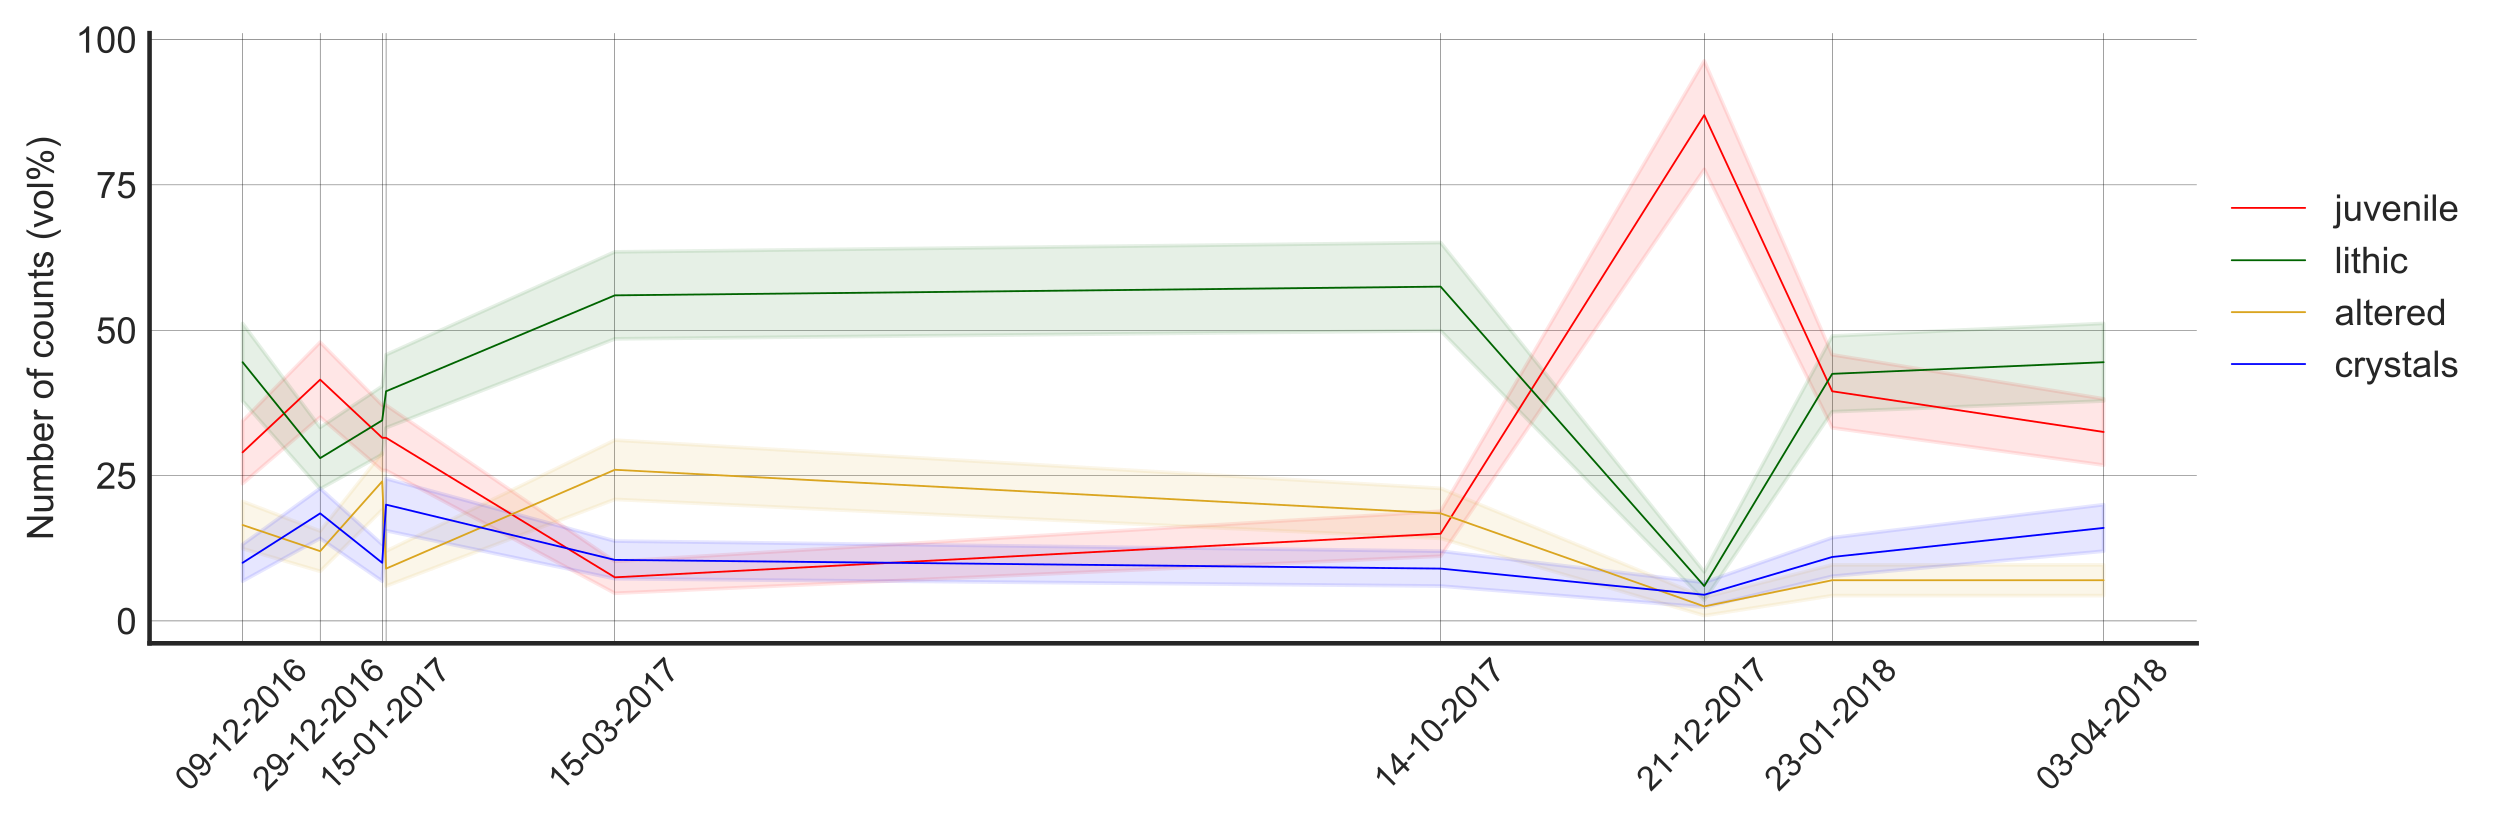 <svg version="1.1" width="908.609" height="299.238" viewBox="0 0 681.457 224.429" xmlns="http://www.w3.org/2000/svg" xmlns:xlink="http://www.w3.org/1999/xlink" stroke-linecap="butt" stroke-linejoin="round" overflow="hidden"><defs stroke-linecap="butt" stroke-linejoin="round"></defs><defs stroke-linecap="butt" stroke-linejoin="round"><clipPath id="p6b71788ee2" stroke-linecap="butt" stroke-linejoin="round"><rect x="40.767" y="9.039" width="558" height="166.32" stroke-linecap="butt" stroke-linejoin="round"/></clipPath></defs><g id="figure_1" stroke-linecap="butt" stroke-linejoin="round"><g id="patch_1" stroke-linecap="butt" stroke-linejoin="round"><path d=" M 0 224.429 L 681.457 224.429 L 681.457 0 L 0 0 Z" stroke-linecap="butt" stroke-linejoin="round" fill="#FFFFFF"/></g><g id="axes_1" stroke-linecap="butt" stroke-linejoin="round"><g id="patch_2" stroke-linecap="butt" stroke-linejoin="round"><path d=" M 40.767 175.359 L 598.767 175.359 L 598.767 9.039 L 40.767 9.039 Z" stroke-linecap="butt" stroke-linejoin="round" fill="#FFFFFF"/></g><g id="matplotlib.axis_1" stroke-linecap="butt" stroke-linejoin="round"><g id="xtick_1" stroke-linecap="butt" stroke-linejoin="round"><g id="line2d_1" stroke-linecap="butt" stroke-linejoin="round"><path d=" M 66.131 175.359 L 66.131 9.039" stroke="#000000" stroke-width="0.1" stroke-linecap="round" stroke-linejoin="round" fill="none" clip-path="url(#p6b71788ee2)"/></g><g id="line2d_2" stroke-linecap="butt" stroke-linejoin="round"></g><g id="text_1" stroke-linecap="butt" stroke-linejoin="round"><defs stroke-linecap="butt" stroke-linejoin="round"><path d=" M 4.156 35.297 C 4.156 43.766 5.026 50.578 6.766 55.734 C 8.505 60.901 11.088 64.88 14.516 67.672 C 17.953 70.474 22.276 71.875 27.484 71.875 C 31.328 71.875 34.698 71.099 37.594 69.547 C 40.49 68.005 42.88 65.776 44.766 62.859 C 46.661 59.953 48.146 56.406 49.219 52.219 C 50.292 48.042 50.828 42.401 50.828 35.297 C 50.828 26.901 49.964 20.125 48.234 14.969 C 46.516 9.812 43.938 5.823 40.5 3 C 37.073 0.188 32.734 -1.219 27.484 -1.219 C 20.588 -1.219 15.172 1.255 11.234 6.203 C 6.516 12.162 4.156 21.859 4.156 35.297 Z M 13.188 35.297 C 13.188 23.547 14.562 15.724 17.312 11.828 C 20.062 7.943 23.453 6 27.484 6 C 31.526 6 34.922 7.953 37.672 11.859 C 40.422 15.766 41.797 23.578 41.797 35.297 C 41.797 47.089 40.422 54.917 37.672 58.781 C 34.922 62.656 31.495 64.594 27.391 64.594 C 23.359 64.594 20.135 62.885 17.719 59.469 C 14.698 55.115 13.188 47.057 13.188 35.297 Z" id="ArialMT-48" stroke-linecap="butt" stroke-linejoin="round"/><path d=" M 5.469 16.547 L 13.922 17.328 C 14.63 13.359 15.995 10.479 18.016 8.688 C 20.037 6.896 22.625 6 25.781 6 C 28.479 6 30.844 6.62 32.875 7.859 C 34.917 9.099 36.589 10.75 37.891 12.812 C 39.193 14.885 40.281 17.677 41.156 21.188 C 42.042 24.708 42.484 28.292 42.484 31.938 C 42.484 32.323 42.469 32.906 42.438 33.688 C 40.677 30.896 38.276 28.625 35.234 26.875 C 32.193 25.135 28.896 24.266 25.344 24.266 C 19.417 24.266 14.401 26.412 10.297 30.703 C 6.203 35.005 4.156 40.672 4.156 47.703 C 4.156 54.964 6.297 60.807 10.578 65.234 C 14.859 69.661 20.219 71.875 26.656 71.875 C 31.312 71.875 35.568 70.62 39.422 68.109 C 43.286 65.609 46.219 62.036 48.219 57.391 C 50.219 52.755 51.219 46.042 51.219 37.25 C 51.219 28.104 50.224 20.823 48.234 15.406 C 46.255 9.99 43.302 5.865 39.375 3.031 C 35.458 0.198 30.865 -1.219 25.594 -1.219 C 19.99 -1.219 15.412 0.333 11.859 3.438 C 8.318 6.552 6.188 10.922 5.469 16.547 Z M 41.453 48.141 C 41.453 53.193 40.109 57.198 37.422 60.156 C 34.745 63.115 31.516 64.594 27.734 64.594 C 23.828 64.594 20.427 63 17.531 59.812 C 14.635 56.625 13.188 52.49 13.188 47.406 C 13.188 42.854 14.562 39.151 17.312 36.297 C 20.062 33.453 23.453 32.031 27.484 32.031 C 31.557 32.031 34.901 33.453 37.516 36.297 C 40.141 39.151 41.453 43.099 41.453 48.141 Z" id="ArialMT-57" stroke-linecap="butt" stroke-linejoin="round"/><path d=" M 3.172 21.484 L 3.172 30.328 L 30.172 30.328 L 30.172 21.484 Z" id="ArialMT-45" stroke-linecap="butt" stroke-linejoin="round"/><path d=" M 37.25 0 L 28.469 0 L 28.469 56 C 26.354 53.99 23.578 51.974 20.141 49.953 C 16.703 47.932 13.62 46.417 10.891 45.406 L 10.891 53.906 C 15.807 56.219 20.104 59.016 23.781 62.297 C 27.458 65.589 30.062 68.781 31.594 71.875 L 37.25 71.875 Z" id="ArialMT-49" stroke-linecap="butt" stroke-linejoin="round"/><path d=" M 50.344 8.453 L 50.344 0 L 3.031 0 C 2.969 2.115 3.307 4.151 4.047 6.109 C 5.255 9.328 7.182 12.5 9.828 15.625 C 12.484 18.75 16.323 22.365 21.344 26.469 C 29.125 32.844 34.38 37.896 37.109 41.625 C 39.849 45.354 41.219 48.88 41.219 52.203 C 41.219 55.682 39.969 58.615 37.469 61 C 34.979 63.396 31.734 64.594 27.734 64.594 C 23.505 64.594 20.12 63.323 17.578 60.781 C 15.037 58.25 13.75 54.74 13.719 50.25 L 4.688 51.172 C 5.302 57.911 7.625 63.047 11.656 66.578 C 15.698 70.109 21.125 71.875 27.938 71.875 C 34.802 71.875 40.234 69.969 44.234 66.156 C 48.245 62.354 50.25 57.635 50.25 52 C 50.25 49.135 49.661 46.318 48.484 43.547 C 47.318 40.786 45.375 37.875 42.656 34.812 C 39.938 31.75 35.422 27.552 29.109 22.219 C 23.828 17.792 20.438 14.787 18.938 13.203 C 17.448 11.63 16.213 10.047 15.234 8.453 Z" id="ArialMT-50" stroke-linecap="butt" stroke-linejoin="round"/><path d=" M 49.75 54.047 L 41.016 53.375 C 40.234 56.823 39.13 59.328 37.703 60.891 C 35.318 63.401 32.385 64.656 28.906 64.656 C 26.104 64.656 23.646 63.875 21.531 62.312 C 18.771 60.292 16.588 57.344 14.984 53.469 C 13.391 49.594 12.562 44.078 12.5 36.922 C 14.615 40.141 17.203 42.531 20.266 44.094 C 23.328 45.656 26.537 46.438 29.891 46.438 C 35.745 46.438 40.729 44.281 44.844 39.969 C 48.969 35.656 51.031 30.083 51.031 23.25 C 51.031 18.75 50.062 14.573 48.125 10.719 C 46.188 6.865 43.526 3.911 40.141 1.859 C 36.755 -0.193 32.911 -1.219 28.609 -1.219 C 21.287 -1.219 15.312 1.474 10.688 6.859 C 6.073 12.245 3.766 21.125 3.766 33.5 C 3.766 47.333 6.318 57.391 11.422 63.672 C 15.88 69.141 21.885 71.875 29.438 71.875 C 35.073 71.875 39.688 70.297 43.281 67.141 C 46.885 63.984 49.042 59.62 49.75 54.047 Z M 13.875 23.188 C 13.875 20.167 14.516 17.271 15.797 14.5 C 17.078 11.74 18.875 9.63 21.188 8.172 C 23.5 6.724 25.927 6 28.469 6 C 32.177 6 35.365 7.495 38.031 10.484 C 40.708 13.484 42.047 17.557 42.047 22.703 C 42.047 27.651 40.724 31.547 38.078 34.391 C 35.443 37.245 32.125 38.672 28.125 38.672 C 24.156 38.672 20.787 37.245 18.016 34.391 C 15.255 31.547 13.875 27.812 13.875 23.188 Z" id="ArialMT-54" stroke-linecap="butt" stroke-linejoin="round"/></defs><g stroke-linecap="butt" stroke-linejoin="round" fill="#262626" transform="matrix(0.064,-0.064,-0.064,-0.064,51.501,215.964)"><use width="100%" height="100%" xlink:href="#ArialMT-48" stroke-linecap="butt" stroke-linejoin="round"></use><use x="55.615" width="100%" height="100%" xlink:href="#ArialMT-57" stroke-linecap="butt" stroke-linejoin="round"></use><use x="111.23" width="100%" height="100%" xlink:href="#ArialMT-45" stroke-linecap="butt" stroke-linejoin="round"></use><use x="144.531" width="100%" height="100%" xlink:href="#ArialMT-49" stroke-linecap="butt" stroke-linejoin="round"></use><use x="200.146" width="100%" height="100%" xlink:href="#ArialMT-50" stroke-linecap="butt" stroke-linejoin="round"></use><use x="255.762" width="100%" height="100%" xlink:href="#ArialMT-45" stroke-linecap="butt" stroke-linejoin="round"></use><use x="289.062" width="100%" height="100%" xlink:href="#ArialMT-50" stroke-linecap="butt" stroke-linejoin="round"></use><use x="344.678" width="100%" height="100%" xlink:href="#ArialMT-48" stroke-linecap="butt" stroke-linejoin="round"></use><use x="400.293" width="100%" height="100%" xlink:href="#ArialMT-49" stroke-linecap="butt" stroke-linejoin="round"></use><use x="455.908" width="100%" height="100%" xlink:href="#ArialMT-54" stroke-linecap="butt" stroke-linejoin="round"></use></g></g></g><g id="xtick_2" stroke-linecap="butt" stroke-linejoin="round"><g id="line2d_3" stroke-linecap="butt" stroke-linejoin="round"><path d=" M 87.267 175.359 L 87.267 9.039" stroke="#000000" stroke-width="0.1" stroke-linecap="round" stroke-linejoin="round" fill="none" clip-path="url(#p6b71788ee2)"/></g><g id="line2d_4" stroke-linecap="butt" stroke-linejoin="round"></g><g id="text_2" stroke-linecap="butt" stroke-linejoin="round"><g stroke-linecap="butt" stroke-linejoin="round" fill="#262626" transform="matrix(0.064,-0.064,-0.064,-0.064,72.638,215.964)"><use width="100%" height="100%" xlink:href="#ArialMT-50" stroke-linecap="butt" stroke-linejoin="round"></use><use x="55.615" width="100%" height="100%" xlink:href="#ArialMT-57" stroke-linecap="butt" stroke-linejoin="round"></use><use x="111.23" width="100%" height="100%" xlink:href="#ArialMT-45" stroke-linecap="butt" stroke-linejoin="round"></use><use x="144.531" width="100%" height="100%" xlink:href="#ArialMT-49" stroke-linecap="butt" stroke-linejoin="round"></use><use x="200.146" width="100%" height="100%" xlink:href="#ArialMT-50" stroke-linecap="butt" stroke-linejoin="round"></use><use x="255.762" width="100%" height="100%" xlink:href="#ArialMT-45" stroke-linecap="butt" stroke-linejoin="round"></use><use x="289.062" width="100%" height="100%" xlink:href="#ArialMT-50" stroke-linecap="butt" stroke-linejoin="round"></use><use x="344.678" width="100%" height="100%" xlink:href="#ArialMT-48" stroke-linecap="butt" stroke-linejoin="round"></use><use x="400.293" width="100%" height="100%" xlink:href="#ArialMT-49" stroke-linecap="butt" stroke-linejoin="round"></use><use x="455.908" width="100%" height="100%" xlink:href="#ArialMT-54" stroke-linecap="butt" stroke-linejoin="round"></use></g></g></g><g id="xtick_3" stroke-linecap="butt" stroke-linejoin="round"><g id="line2d_5" stroke-linecap="butt" stroke-linejoin="round"><path d=" M 104.176 175.359 L 104.176 9.039" stroke="#000000" stroke-width="0.1" stroke-linecap="round" stroke-linejoin="round" fill="none" clip-path="url(#p6b71788ee2)"/></g><g id="line2d_6" stroke-linecap="butt" stroke-linejoin="round"></g></g><g id="xtick_4" stroke-linecap="butt" stroke-linejoin="round"><g id="line2d_7" stroke-linecap="butt" stroke-linejoin="round"><path d=" M 105.233 175.359 L 105.233 9.039" stroke="#000000" stroke-width="0.1" stroke-linecap="round" stroke-linejoin="round" fill="none" clip-path="url(#p6b71788ee2)"/></g><g id="line2d_8" stroke-linecap="butt" stroke-linejoin="round"></g><g id="text_3" stroke-linecap="butt" stroke-linejoin="round"><defs stroke-linecap="butt" stroke-linejoin="round"><path d=" M 4.156 18.75 L 13.375 19.531 C 14.062 15.042 15.651 11.662 18.141 9.391 C 20.63 7.13 23.635 6 27.156 6 C 31.385 6 34.964 7.594 37.891 10.781 C 40.818 13.979 42.281 18.213 42.281 23.484 C 42.281 28.495 40.875 32.448 38.062 35.344 C 35.25 38.25 31.562 39.703 27 39.703 C 24.167 39.703 21.609 39.057 19.328 37.766 C 17.057 36.484 15.271 34.818 13.969 32.766 L 5.719 33.844 L 12.641 70.609 L 48.25 70.609 L 48.25 62.203 L 19.672 62.203 L 15.828 42.969 C 20.12 45.969 24.625 47.469 29.344 47.469 C 35.594 47.469 40.865 45.302 45.156 40.969 C 49.458 36.635 51.609 31.068 51.609 24.266 C 51.609 17.787 49.724 12.188 45.953 7.469 C 41.359 1.677 35.094 -1.219 27.156 -1.219 C 20.646 -1.219 15.328 0.604 11.203 4.25 C 7.089 7.896 4.74 12.729 4.156 18.75 Z" id="ArialMT-53" stroke-linecap="butt" stroke-linejoin="round"/><path d=" M 4.734 62.203 L 4.734 70.656 L 51.078 70.656 L 51.078 63.812 C 46.516 58.969 41.995 52.526 37.516 44.484 C 33.047 36.443 29.594 28.172 27.156 19.672 C 25.396 13.682 24.271 7.125 23.781 0 L 14.75 0 C 14.844 5.635 15.948 12.438 18.062 20.406 C 20.177 28.385 23.213 36.078 27.172 43.484 C 31.13 50.891 35.339 57.13 39.797 62.203 Z" id="ArialMT-55" stroke-linecap="butt" stroke-linejoin="round"/></defs><g stroke-linecap="butt" stroke-linejoin="round" fill="#262626" transform="matrix(0.064,-0.064,-0.064,-0.064,90.603,215.964)"><use width="100%" height="100%" xlink:href="#ArialMT-49" stroke-linecap="butt" stroke-linejoin="round"></use><use x="55.615" width="100%" height="100%" xlink:href="#ArialMT-53" stroke-linecap="butt" stroke-linejoin="round"></use><use x="111.23" width="100%" height="100%" xlink:href="#ArialMT-45" stroke-linecap="butt" stroke-linejoin="round"></use><use x="144.531" width="100%" height="100%" xlink:href="#ArialMT-48" stroke-linecap="butt" stroke-linejoin="round"></use><use x="200.146" width="100%" height="100%" xlink:href="#ArialMT-49" stroke-linecap="butt" stroke-linejoin="round"></use><use x="255.762" width="100%" height="100%" xlink:href="#ArialMT-45" stroke-linecap="butt" stroke-linejoin="round"></use><use x="289.062" width="100%" height="100%" xlink:href="#ArialMT-50" stroke-linecap="butt" stroke-linejoin="round"></use><use x="344.678" width="100%" height="100%" xlink:href="#ArialMT-48" stroke-linecap="butt" stroke-linejoin="round"></use><use x="400.293" width="100%" height="100%" xlink:href="#ArialMT-49" stroke-linecap="butt" stroke-linejoin="round"></use><use x="455.908" width="100%" height="100%" xlink:href="#ArialMT-55" stroke-linecap="butt" stroke-linejoin="round"></use></g></g></g><g id="xtick_5" stroke-linecap="butt" stroke-linejoin="round"><g id="line2d_9" stroke-linecap="butt" stroke-linejoin="round"><path d=" M 167.585 175.359 L 167.585 9.039" stroke="#000000" stroke-width="0.1" stroke-linecap="round" stroke-linejoin="round" fill="none" clip-path="url(#p6b71788ee2)"/></g><g id="line2d_10" stroke-linecap="butt" stroke-linejoin="round"></g><g id="text_4" stroke-linecap="butt" stroke-linejoin="round"><defs stroke-linecap="butt" stroke-linejoin="round"><path d=" M 4.203 18.891 L 12.984 20.062 C 13.995 15.083 15.713 11.495 18.141 9.297 C 20.568 7.099 23.521 6 27 6 C 31.135 6 34.625 7.432 37.469 10.297 C 40.323 13.162 41.75 16.713 41.75 20.953 C 41.75 24.984 40.432 28.307 37.797 30.922 C 35.161 33.547 31.807 34.859 27.734 34.859 C 26.078 34.859 24.01 34.536 21.531 33.891 L 22.516 41.609 C 23.099 41.536 23.568 41.5 23.922 41.5 C 27.672 41.5 31.042 42.474 34.031 44.422 C 37.031 46.38 38.531 49.396 38.531 53.469 C 38.531 56.688 37.438 59.354 35.25 61.469 C 33.073 63.594 30.26 64.656 26.812 64.656 C 23.396 64.656 20.547 63.578 18.266 61.422 C 15.984 59.276 14.521 56.057 13.875 51.766 L 5.078 53.328 C 6.151 59.214 8.589 63.776 12.391 67.016 C 16.203 70.255 20.943 71.875 26.609 71.875 C 30.516 71.875 34.109 71.036 37.391 69.359 C 40.682 67.682 43.198 65.396 44.938 62.5 C 46.688 59.604 47.562 56.526 47.562 53.266 C 47.562 50.182 46.729 47.37 45.062 44.828 C 43.406 42.286 40.953 40.266 37.703 38.766 C 41.932 37.797 45.219 35.771 47.562 32.688 C 49.906 29.615 51.078 25.766 51.078 21.141 C 51.078 14.891 48.797 9.594 44.234 5.25 C 39.682 0.906 33.922 -1.266 26.953 -1.266 C 20.672 -1.266 15.453 0.604 11.297 4.344 C 7.151 8.094 4.786 12.943 4.203 18.891 Z" id="ArialMT-51" stroke-linecap="butt" stroke-linejoin="round"/></defs><g stroke-linecap="butt" stroke-linejoin="round" fill="#262626" transform="matrix(0.064,-0.064,-0.064,-0.064,152.956,215.964)"><use width="100%" height="100%" xlink:href="#ArialMT-49" stroke-linecap="butt" stroke-linejoin="round"></use><use x="55.615" width="100%" height="100%" xlink:href="#ArialMT-53" stroke-linecap="butt" stroke-linejoin="round"></use><use x="111.23" width="100%" height="100%" xlink:href="#ArialMT-45" stroke-linecap="butt" stroke-linejoin="round"></use><use x="144.531" width="100%" height="100%" xlink:href="#ArialMT-48" stroke-linecap="butt" stroke-linejoin="round"></use><use x="200.146" width="100%" height="100%" xlink:href="#ArialMT-51" stroke-linecap="butt" stroke-linejoin="round"></use><use x="255.762" width="100%" height="100%" xlink:href="#ArialMT-45" stroke-linecap="butt" stroke-linejoin="round"></use><use x="289.062" width="100%" height="100%" xlink:href="#ArialMT-50" stroke-linecap="butt" stroke-linejoin="round"></use><use x="344.678" width="100%" height="100%" xlink:href="#ArialMT-48" stroke-linecap="butt" stroke-linejoin="round"></use><use x="400.293" width="100%" height="100%" xlink:href="#ArialMT-49" stroke-linecap="butt" stroke-linejoin="round"></use><use x="455.908" width="100%" height="100%" xlink:href="#ArialMT-55" stroke-linecap="butt" stroke-linejoin="round"></use></g></g></g><g id="xtick_6" stroke-linecap="butt" stroke-linejoin="round"><g id="line2d_11" stroke-linecap="butt" stroke-linejoin="round"><path d=" M 392.688 175.359 L 392.688 9.039" stroke="#000000" stroke-width="0.1" stroke-linecap="round" stroke-linejoin="round" fill="none" clip-path="url(#p6b71788ee2)"/></g><g id="line2d_12" stroke-linecap="butt" stroke-linejoin="round"></g><g id="text_5" stroke-linecap="butt" stroke-linejoin="round"><defs stroke-linecap="butt" stroke-linejoin="round"><path d=" M 32.328 0 L 32.328 17.141 L 1.266 17.141 L 1.266 25.203 L 33.938 71.578 L 41.109 71.578 L 41.109 25.203 L 50.781 25.203 L 50.781 17.141 L 41.109 17.141 L 41.109 0 Z M 32.328 25.203 L 32.328 57.469 L 9.906 25.203 Z" id="ArialMT-52" stroke-linecap="butt" stroke-linejoin="round"/></defs><g stroke-linecap="butt" stroke-linejoin="round" fill="#262626" transform="matrix(0.064,-0.064,-0.064,-0.064,378.058,215.964)"><use width="100%" height="100%" xlink:href="#ArialMT-49" stroke-linecap="butt" stroke-linejoin="round"></use><use x="55.615" width="100%" height="100%" xlink:href="#ArialMT-52" stroke-linecap="butt" stroke-linejoin="round"></use><use x="111.23" width="100%" height="100%" xlink:href="#ArialMT-45" stroke-linecap="butt" stroke-linejoin="round"></use><use x="144.531" width="100%" height="100%" xlink:href="#ArialMT-49" stroke-linecap="butt" stroke-linejoin="round"></use><use x="200.146" width="100%" height="100%" xlink:href="#ArialMT-48" stroke-linecap="butt" stroke-linejoin="round"></use><use x="255.762" width="100%" height="100%" xlink:href="#ArialMT-45" stroke-linecap="butt" stroke-linejoin="round"></use><use x="289.062" width="100%" height="100%" xlink:href="#ArialMT-50" stroke-linecap="butt" stroke-linejoin="round"></use><use x="344.678" width="100%" height="100%" xlink:href="#ArialMT-48" stroke-linecap="butt" stroke-linejoin="round"></use><use x="400.293" width="100%" height="100%" xlink:href="#ArialMT-49" stroke-linecap="butt" stroke-linejoin="round"></use><use x="455.908" width="100%" height="100%" xlink:href="#ArialMT-55" stroke-linecap="butt" stroke-linejoin="round"></use></g></g></g><g id="xtick_7" stroke-linecap="butt" stroke-linejoin="round"><g id="line2d_13" stroke-linecap="butt" stroke-linejoin="round"><path d=" M 464.551 175.359 L 464.551 9.039" stroke="#000000" stroke-width="0.1" stroke-linecap="round" stroke-linejoin="round" fill="none" clip-path="url(#p6b71788ee2)"/></g><g id="line2d_14" stroke-linecap="butt" stroke-linejoin="round"></g><g id="text_6" stroke-linecap="butt" stroke-linejoin="round"><g stroke-linecap="butt" stroke-linejoin="round" fill="#262626" transform="matrix(0.064,-0.064,-0.064,-0.064,449.922,215.964)"><use width="100%" height="100%" xlink:href="#ArialMT-50" stroke-linecap="butt" stroke-linejoin="round"></use><use x="55.615" width="100%" height="100%" xlink:href="#ArialMT-49" stroke-linecap="butt" stroke-linejoin="round"></use><use x="111.23" width="100%" height="100%" xlink:href="#ArialMT-45" stroke-linecap="butt" stroke-linejoin="round"></use><use x="144.531" width="100%" height="100%" xlink:href="#ArialMT-49" stroke-linecap="butt" stroke-linejoin="round"></use><use x="200.146" width="100%" height="100%" xlink:href="#ArialMT-50" stroke-linecap="butt" stroke-linejoin="round"></use><use x="255.762" width="100%" height="100%" xlink:href="#ArialMT-45" stroke-linecap="butt" stroke-linejoin="round"></use><use x="289.062" width="100%" height="100%" xlink:href="#ArialMT-50" stroke-linecap="butt" stroke-linejoin="round"></use><use x="344.678" width="100%" height="100%" xlink:href="#ArialMT-48" stroke-linecap="butt" stroke-linejoin="round"></use><use x="400.293" width="100%" height="100%" xlink:href="#ArialMT-49" stroke-linecap="butt" stroke-linejoin="round"></use><use x="455.908" width="100%" height="100%" xlink:href="#ArialMT-55" stroke-linecap="butt" stroke-linejoin="round"></use></g></g></g><g id="xtick_8" stroke-linecap="butt" stroke-linejoin="round"><g id="line2d_15" stroke-linecap="butt" stroke-linejoin="round"><path d=" M 499.426 175.359 L 499.426 9.039" stroke="#000000" stroke-width="0.1" stroke-linecap="round" stroke-linejoin="round" fill="none" clip-path="url(#p6b71788ee2)"/></g><g id="line2d_16" stroke-linecap="butt" stroke-linejoin="round"></g><g id="text_7" stroke-linecap="butt" stroke-linejoin="round"><defs stroke-linecap="butt" stroke-linejoin="round"><path d=" M 17.672 38.812 C 14.026 40.156 11.323 42.062 9.562 44.531 C 7.812 47.01 6.938 49.974 6.938 53.422 C 6.938 58.63 8.807 63.005 12.547 66.547 C 16.297 70.099 21.276 71.875 27.484 71.875 C 33.734 71.875 38.766 70.057 42.578 66.422 C 46.391 62.797 48.297 58.38 48.297 53.172 C 48.297 49.849 47.422 46.958 45.672 44.5 C 43.932 42.052 41.292 40.156 37.75 38.812 C 42.146 37.385 45.49 35.073 47.781 31.875 C 50.073 28.688 51.219 24.88 51.219 20.453 C 51.219 14.338 49.052 9.198 44.719 5.031 C 40.396 0.865 34.703 -1.219 27.641 -1.219 C 20.578 -1.219 14.88 0.87 10.547 5.047 C 6.214 9.234 4.047 14.453 4.047 20.703 C 4.047 25.359 5.229 29.255 7.594 32.391 C 9.958 35.536 13.318 37.677 17.672 38.812 Z M 15.922 53.719 C 15.922 50.333 17.01 47.562 19.188 45.406 C 21.375 43.26 24.208 42.188 27.688 42.188 C 31.073 42.188 33.849 43.25 36.016 45.375 C 38.182 47.51 39.266 50.125 39.266 53.219 C 39.266 56.448 38.146 59.161 35.906 61.359 C 33.677 63.557 30.906 64.656 27.594 64.656 C 24.24 64.656 21.453 63.578 19.234 61.422 C 17.026 59.276 15.922 56.708 15.922 53.719 Z M 13.094 20.656 C 13.094 18.146 13.688 15.719 14.875 13.375 C 16.062 11.031 17.828 9.214 20.172 7.922 C 22.516 6.641 25.037 6 27.734 6 C 31.932 6 35.396 7.349 38.125 10.047 C 40.865 12.755 42.234 16.193 42.234 20.359 C 42.234 24.588 40.828 28.088 38.016 30.859 C 35.203 33.63 31.677 35.016 27.438 35.016 C 23.302 35.016 19.875 33.646 17.156 30.906 C 14.448 28.177 13.094 24.76 13.094 20.656 Z" id="ArialMT-56" stroke-linecap="butt" stroke-linejoin="round"/></defs><g stroke-linecap="butt" stroke-linejoin="round" fill="#262626" transform="matrix(0.064,-0.064,-0.064,-0.064,484.797,215.964)"><use width="100%" height="100%" xlink:href="#ArialMT-50" stroke-linecap="butt" stroke-linejoin="round"></use><use x="55.615" width="100%" height="100%" xlink:href="#ArialMT-51" stroke-linecap="butt" stroke-linejoin="round"></use><use x="111.23" width="100%" height="100%" xlink:href="#ArialMT-45" stroke-linecap="butt" stroke-linejoin="round"></use><use x="144.531" width="100%" height="100%" xlink:href="#ArialMT-48" stroke-linecap="butt" stroke-linejoin="round"></use><use x="200.146" width="100%" height="100%" xlink:href="#ArialMT-49" stroke-linecap="butt" stroke-linejoin="round"></use><use x="255.762" width="100%" height="100%" xlink:href="#ArialMT-45" stroke-linecap="butt" stroke-linejoin="round"></use><use x="289.062" width="100%" height="100%" xlink:href="#ArialMT-50" stroke-linecap="butt" stroke-linejoin="round"></use><use x="344.678" width="100%" height="100%" xlink:href="#ArialMT-48" stroke-linecap="butt" stroke-linejoin="round"></use><use x="400.293" width="100%" height="100%" xlink:href="#ArialMT-49" stroke-linecap="butt" stroke-linejoin="round"></use><use x="455.908" width="100%" height="100%" xlink:href="#ArialMT-56" stroke-linecap="butt" stroke-linejoin="round"></use></g></g></g><g id="xtick_9" stroke-linecap="butt" stroke-linejoin="round"><g id="line2d_17" stroke-linecap="butt" stroke-linejoin="round"><path d=" M 573.404 175.359 L 573.404 9.039" stroke="#000000" stroke-width="0.1" stroke-linecap="round" stroke-linejoin="round" fill="none" clip-path="url(#p6b71788ee2)"/></g><g id="line2d_18" stroke-linecap="butt" stroke-linejoin="round"></g><g id="text_8" stroke-linecap="butt" stroke-linejoin="round"><g stroke-linecap="butt" stroke-linejoin="round" fill="#262626" transform="matrix(0.064,-0.064,-0.064,-0.064,558.774,215.964)"><use width="100%" height="100%" xlink:href="#ArialMT-48" stroke-linecap="butt" stroke-linejoin="round"></use><use x="55.615" width="100%" height="100%" xlink:href="#ArialMT-51" stroke-linecap="butt" stroke-linejoin="round"></use><use x="111.23" width="100%" height="100%" xlink:href="#ArialMT-45" stroke-linecap="butt" stroke-linejoin="round"></use><use x="144.531" width="100%" height="100%" xlink:href="#ArialMT-48" stroke-linecap="butt" stroke-linejoin="round"></use><use x="200.146" width="100%" height="100%" xlink:href="#ArialMT-52" stroke-linecap="butt" stroke-linejoin="round"></use><use x="255.762" width="100%" height="100%" xlink:href="#ArialMT-45" stroke-linecap="butt" stroke-linejoin="round"></use><use x="289.062" width="100%" height="100%" xlink:href="#ArialMT-50" stroke-linecap="butt" stroke-linejoin="round"></use><use x="344.678" width="100%" height="100%" xlink:href="#ArialMT-48" stroke-linecap="butt" stroke-linejoin="round"></use><use x="400.293" width="100%" height="100%" xlink:href="#ArialMT-49" stroke-linecap="butt" stroke-linejoin="round"></use><use x="455.908" width="100%" height="100%" xlink:href="#ArialMT-56" stroke-linecap="butt" stroke-linejoin="round"></use></g></g></g></g><g id="matplotlib.axis_2" stroke-linecap="butt" stroke-linejoin="round"><g id="ytick_1" stroke-linecap="butt" stroke-linejoin="round"><g id="line2d_19" stroke-linecap="butt" stroke-linejoin="round"><path d=" M 40.767 169.255 L 598.767 169.255" stroke="#000000" stroke-width="0.1" stroke-linecap="round" stroke-linejoin="round" fill="none" clip-path="url(#p6b71788ee2)"/></g><g id="line2d_20" stroke-linecap="butt" stroke-linejoin="round"></g><g id="text_9" stroke-linecap="butt" stroke-linejoin="round"><g stroke-linecap="butt" stroke-linejoin="round" fill="#262626" transform="matrix(0.1,0,0,-0.1,31.706,172.834)"><use width="100%" height="100%" xlink:href="#ArialMT-48" stroke-linecap="butt" stroke-linejoin="round"></use></g></g></g><g id="ytick_2" stroke-linecap="butt" stroke-linejoin="round"><g id="line2d_21" stroke-linecap="butt" stroke-linejoin="round"><path d=" M 40.767 129.636 L 598.767 129.636" stroke="#000000" stroke-width="0.1" stroke-linecap="round" stroke-linejoin="round" fill="none" clip-path="url(#p6b71788ee2)"/></g><g id="line2d_22" stroke-linecap="butt" stroke-linejoin="round"></g><g id="text_10" stroke-linecap="butt" stroke-linejoin="round"><g stroke-linecap="butt" stroke-linejoin="round" fill="#262626" transform="matrix(0.1,0,0,-0.1,26.145,133.215)"><use width="100%" height="100%" xlink:href="#ArialMT-50" stroke-linecap="butt" stroke-linejoin="round"></use><use x="55.615" width="100%" height="100%" xlink:href="#ArialMT-53" stroke-linecap="butt" stroke-linejoin="round"></use></g></g></g><g id="ytick_3" stroke-linecap="butt" stroke-linejoin="round"><g id="line2d_23" stroke-linecap="butt" stroke-linejoin="round"><path d=" M 40.767 90.017 L 598.767 90.017" stroke="#000000" stroke-width="0.1" stroke-linecap="round" stroke-linejoin="round" fill="none" clip-path="url(#p6b71788ee2)"/></g><g id="line2d_24" stroke-linecap="butt" stroke-linejoin="round"></g><g id="text_11" stroke-linecap="butt" stroke-linejoin="round"><g stroke-linecap="butt" stroke-linejoin="round" fill="#262626" transform="matrix(0.1,0,0,-0.1,26.145,93.596)"><use width="100%" height="100%" xlink:href="#ArialMT-53" stroke-linecap="butt" stroke-linejoin="round"></use><use x="55.615" width="100%" height="100%" xlink:href="#ArialMT-48" stroke-linecap="butt" stroke-linejoin="round"></use></g></g></g><g id="ytick_4" stroke-linecap="butt" stroke-linejoin="round"><g id="line2d_25" stroke-linecap="butt" stroke-linejoin="round"><path d=" M 40.767 50.398 L 598.767 50.398" stroke="#000000" stroke-width="0.1" stroke-linecap="round" stroke-linejoin="round" fill="none" clip-path="url(#p6b71788ee2)"/></g><g id="line2d_26" stroke-linecap="butt" stroke-linejoin="round"></g><g id="text_12" stroke-linecap="butt" stroke-linejoin="round"><g stroke-linecap="butt" stroke-linejoin="round" fill="#262626" transform="matrix(0.1,0,0,-0.1,26.145,53.977)"><use width="100%" height="100%" xlink:href="#ArialMT-55" stroke-linecap="butt" stroke-linejoin="round"></use><use x="55.615" width="100%" height="100%" xlink:href="#ArialMT-53" stroke-linecap="butt" stroke-linejoin="round"></use></g></g></g><g id="ytick_5" stroke-linecap="butt" stroke-linejoin="round"><g id="line2d_27" stroke-linecap="butt" stroke-linejoin="round"><path d=" M 40.767 10.779 L 598.767 10.779" stroke="#000000" stroke-width="0.1" stroke-linecap="round" stroke-linejoin="round" fill="none" clip-path="url(#p6b71788ee2)"/></g><g id="line2d_28" stroke-linecap="butt" stroke-linejoin="round"></g><g id="text_13" stroke-linecap="butt" stroke-linejoin="round"><g stroke-linecap="butt" stroke-linejoin="round" fill="#262626" transform="matrix(0.1,0,0,-0.1,20.584,14.358)"><use width="100%" height="100%" xlink:href="#ArialMT-49" stroke-linecap="butt" stroke-linejoin="round"></use><use x="55.615" width="100%" height="100%" xlink:href="#ArialMT-48" stroke-linecap="butt" stroke-linejoin="round"></use><use x="111.23" width="100%" height="100%" xlink:href="#ArialMT-48" stroke-linecap="butt" stroke-linejoin="round"></use></g></g></g><g id="text_14" stroke-linecap="butt" stroke-linejoin="round"><defs stroke-linecap="butt" stroke-linejoin="round"><path d=" M 7.625 0 L 7.625 71.578 L 17.328 71.578 L 54.938 15.375 L 54.938 71.578 L 64.016 71.578 L 64.016 0 L 54.297 0 L 16.703 56.25 L 16.703 0 Z" id="ArialMT-78" stroke-linecap="butt" stroke-linejoin="round"/><path d=" M 40.578 0 L 40.578 7.625 C 36.536 1.76 31.052 -1.172 24.125 -1.172 C 21.062 -1.172 18.203 -0.589 15.547 0.578 C 12.901 1.755 10.932 3.229 9.641 5 C 8.359 6.781 7.458 8.958 6.938 11.531 C 6.573 13.25 6.391 15.984 6.391 19.734 L 6.391 51.859 L 15.188 51.859 L 15.188 23.094 C 15.188 18.51 15.365 15.417 15.719 13.812 C 16.271 11.51 17.443 9.698 19.234 8.375 C 21.026 7.052 23.24 6.391 25.875 6.391 C 28.51 6.391 30.984 7.068 33.297 8.422 C 35.609 9.776 37.245 11.615 38.203 13.938 C 39.172 16.271 39.656 19.651 39.656 24.078 L 39.656 51.859 L 48.438 51.859 L 48.438 0 Z" id="ArialMT-117" stroke-linecap="butt" stroke-linejoin="round"/><path d=" M 6.594 0 L 6.594 51.859 L 14.453 51.859 L 14.453 44.578 C 16.078 47.12 18.24 49.161 20.938 50.703 C 23.646 52.255 26.724 53.031 30.172 53.031 C 34.016 53.031 37.167 52.234 39.625 50.641 C 42.083 49.047 43.818 46.818 44.828 43.953 C 48.932 50.005 54.271 53.031 60.844 53.031 C 65.99 53.031 69.943 51.604 72.703 48.75 C 75.474 45.906 76.859 41.521 76.859 35.594 L 76.859 0 L 68.109 0 L 68.109 32.672 C 68.109 36.182 67.823 38.708 67.25 40.25 C 66.688 41.802 65.656 43.047 64.156 43.984 C 62.667 44.932 60.911 45.406 58.891 45.406 C 55.245 45.406 52.214 44.193 49.797 41.766 C 47.391 39.349 46.188 35.469 46.188 30.125 L 46.188 0 L 37.406 0 L 37.406 33.688 C 37.406 37.594 36.688 40.521 35.25 42.469 C 33.823 44.427 31.479 45.406 28.219 45.406 C 25.75 45.406 23.463 44.755 21.359 43.453 C 19.266 42.151 17.745 40.245 16.797 37.734 C 15.849 35.234 15.375 31.625 15.375 26.906 L 15.375 0 Z" id="ArialMT-109" stroke-linecap="butt" stroke-linejoin="round"/><path d=" M 14.703 0 L 6.547 0 L 6.547 71.578 L 15.328 71.578 L 15.328 46.047 C 19.047 50.703 23.787 53.031 29.547 53.031 C 32.734 53.031 35.75 52.385 38.594 51.094 C 41.448 49.812 43.792 48.005 45.625 45.672 C 47.469 43.349 48.911 40.542 49.953 37.25 C 50.995 33.969 51.516 30.453 51.516 26.703 C 51.516 17.818 49.318 10.948 44.922 6.094 C 40.526 1.25 35.255 -1.172 29.109 -1.172 C 22.984 -1.172 18.182 1.385 14.703 6.5 Z M 14.594 26.312 C 14.594 20.104 15.443 15.615 17.141 12.844 C 19.912 8.323 23.656 6.062 28.375 6.062 C 32.208 6.062 35.526 7.729 38.328 11.062 C 41.13 14.396 42.531 19.37 42.531 25.984 C 42.531 32.755 41.188 37.75 38.5 40.969 C 35.812 44.188 32.568 45.797 28.766 45.797 C 24.922 45.797 21.599 44.13 18.797 40.797 C 15.995 37.464 14.594 32.635 14.594 26.312 Z" id="ArialMT-98" stroke-linecap="butt" stroke-linejoin="round"/><path d=" M 42.094 16.703 L 51.172 15.578 C 49.745 10.276 47.094 6.156 43.219 3.219 C 39.344 0.292 34.396 -1.172 28.375 -1.172 C 20.792 -1.172 14.776 1.161 10.328 5.828 C 5.88 10.505 3.656 17.057 3.656 25.484 C 3.656 34.214 5.901 40.984 10.391 45.797 C 14.891 50.62 20.719 53.031 27.875 53.031 C 34.812 53.031 40.479 50.672 44.875 45.953 C 49.271 41.234 51.469 34.594 51.469 26.031 C 51.469 25.51 51.453 24.729 51.422 23.688 L 12.75 23.688 C 13.073 17.99 14.682 13.625 17.578 10.594 C 20.474 7.573 24.088 6.062 28.422 6.062 C 31.641 6.062 34.391 6.906 36.672 8.594 C 38.953 10.292 40.76 12.995 42.094 16.703 Z M 13.234 30.906 L 42.188 30.906 C 41.802 35.271 40.698 38.542 38.875 40.719 C 36.073 44.104 32.443 45.797 27.984 45.797 C 23.943 45.797 20.547 44.448 17.797 41.75 C 15.047 39.052 13.526 35.438 13.234 30.906 Z" id="ArialMT-101" stroke-linecap="butt" stroke-linejoin="round"/><path d=" M 6.5 0 L 6.5 51.859 L 14.406 51.859 L 14.406 44 C 16.427 47.677 18.292 50.099 20 51.266 C 21.708 52.443 23.588 53.031 25.641 53.031 C 28.599 53.031 31.609 52.089 34.672 50.203 L 31.641 42.047 C 29.495 43.318 27.349 43.953 25.203 43.953 C 23.276 43.953 21.547 43.375 20.016 42.219 C 18.484 41.062 17.396 39.458 16.75 37.406 C 15.771 34.281 15.281 30.865 15.281 27.156 L 15.281 0 Z" id="ArialMT-114" stroke-linecap="butt" stroke-linejoin="round"/><path d="" id="ArialMT-32" stroke-linecap="butt" stroke-linejoin="round"/><path d=" M 3.328 25.922 C 3.328 35.526 5.995 42.641 11.328 47.266 C 15.787 51.109 21.224 53.031 27.641 53.031 C 34.766 53.031 40.589 50.693 45.109 46.016 C 49.641 41.349 51.906 34.896 51.906 26.656 C 51.906 19.99 50.906 14.74 48.906 10.906 C 46.906 7.083 43.99 4.115 40.156 2 C 36.333 -0.115 32.161 -1.172 27.641 -1.172 C 20.38 -1.172 14.51 1.156 10.031 5.812 C 5.562 10.469 3.328 17.172 3.328 25.922 Z M 12.359 25.922 C 12.359 19.287 13.807 14.318 16.703 11.016 C 19.599 7.714 23.245 6.062 27.641 6.062 C 32.005 6.062 35.635 7.719 38.531 11.031 C 41.427 14.354 42.875 19.417 42.875 26.219 C 42.875 32.635 41.417 37.495 38.5 40.797 C 35.583 44.099 31.963 45.75 27.641 45.75 C 23.245 45.75 19.599 44.104 16.703 40.812 C 13.807 37.531 12.359 32.568 12.359 25.922 Z" id="ArialMT-111" stroke-linecap="butt" stroke-linejoin="round"/><path d=" M 8.688 0 L 8.688 45.016 L 0.922 45.016 L 0.922 51.859 L 8.688 51.859 L 8.688 57.375 C 8.688 60.854 9 63.443 9.625 65.141 C 10.469 67.422 11.953 69.266 14.078 70.672 C 16.213 72.089 19.203 72.797 23.047 72.797 C 25.526 72.797 28.26 72.505 31.25 71.922 L 29.938 64.266 C 28.115 64.589 26.385 64.75 24.75 64.75 C 22.083 64.75 20.198 64.177 19.094 63.031 C 17.99 61.896 17.438 59.766 17.438 56.641 L 17.438 51.859 L 27.547 51.859 L 27.547 45.016 L 17.438 45.016 L 17.438 0 Z" id="ArialMT-102" stroke-linecap="butt" stroke-linejoin="round"/><path d=" M 40.438 19 L 49.078 17.875 C 48.13 11.917 45.708 7.25 41.812 3.875 C 37.927 0.51 33.151 -1.172 27.484 -1.172 C 20.391 -1.172 14.688 1.146 10.375 5.781 C 6.062 10.427 3.906 17.078 3.906 25.734 C 3.906 31.328 4.833 36.224 6.688 40.422 C 8.542 44.63 11.365 47.781 15.156 49.875 C 18.948 51.979 23.078 53.031 27.547 53.031 C 33.172 53.031 37.776 51.604 41.359 48.75 C 44.943 45.906 47.24 41.865 48.25 36.625 L 39.703 35.297 C 38.891 38.786 37.448 41.406 35.375 43.156 C 33.312 44.917 30.812 45.797 27.875 45.797 C 23.448 45.797 19.849 44.208 17.078 41.031 C 14.318 37.865 12.938 32.849 12.938 25.984 C 12.938 19.016 14.271 13.953 16.938 10.797 C 19.615 7.641 23.099 6.062 27.391 6.062 C 30.838 6.062 33.719 7.12 36.031 9.234 C 38.344 11.349 39.812 14.604 40.438 19 Z" id="ArialMT-99" stroke-linecap="butt" stroke-linejoin="round"/><path d=" M 6.594 0 L 6.594 51.859 L 14.5 51.859 L 14.5 44.484 C 18.312 50.182 23.812 53.031 31 53.031 C 34.125 53.031 37 52.469 39.625 51.344 C 42.25 50.219 44.214 48.745 45.516 46.922 C 46.818 45.099 47.729 42.938 48.25 40.438 C 48.573 38.802 48.734 35.953 48.734 31.891 L 48.734 0 L 39.938 0 L 39.938 31.547 C 39.938 35.13 39.594 37.807 38.906 39.578 C 38.229 41.349 37.021 42.76 35.281 43.812 C 33.542 44.875 31.5 45.406 29.156 45.406 C 25.406 45.406 22.172 44.219 19.453 41.844 C 16.734 39.469 15.375 34.964 15.375 28.328 L 15.375 0 Z" id="ArialMT-110" stroke-linecap="butt" stroke-linejoin="round"/><path d=" M 25.781 7.859 L 27.047 0.094 C 24.578 -0.427 22.365 -0.688 20.406 -0.688 C 17.219 -0.688 14.745 -0.182 12.984 0.828 C 11.234 1.839 10 3.167 9.281 4.812 C 8.562 6.458 8.203 9.917 8.203 15.188 L 8.203 45.016 L 1.766 45.016 L 1.766 51.859 L 8.203 51.859 L 8.203 64.703 L 16.938 69.969 L 16.938 51.859 L 25.781 51.859 L 25.781 45.016 L 16.938 45.016 L 16.938 14.703 C 16.938 12.193 17.094 10.578 17.406 9.859 C 17.719 9.151 18.224 8.583 18.922 8.156 C 19.62 7.729 20.62 7.516 21.922 7.516 C 22.901 7.516 24.188 7.63 25.781 7.859 Z" id="ArialMT-116" stroke-linecap="butt" stroke-linejoin="round"/><path d=" M 3.078 15.484 L 11.766 16.844 C 12.255 13.365 13.615 10.698 15.844 8.844 C 18.073 6.99 21.193 6.062 25.203 6.062 C 29.234 6.062 32.224 6.88 34.172 8.516 C 36.13 10.162 37.109 12.094 37.109 14.312 C 37.109 16.292 36.245 17.854 34.516 19 C 33.318 19.781 30.323 20.771 25.531 21.969 C 19.094 23.604 14.63 25.016 12.141 26.203 C 9.651 27.391 7.76 29.031 6.469 31.125 C 5.188 33.229 4.547 35.552 4.547 38.094 C 4.547 40.396 5.073 42.531 6.125 44.5 C 7.188 46.479 8.63 48.12 10.453 49.422 C 11.818 50.422 13.677 51.271 16.031 51.969 C 18.396 52.677 20.932 53.031 23.641 53.031 C 27.703 53.031 31.271 52.443 34.344 51.266 C 37.427 50.099 39.698 48.51 41.156 46.5 C 42.625 44.5 43.635 41.828 44.188 38.484 L 35.594 37.312 C 35.208 39.979 34.078 42.057 32.203 43.547 C 30.328 45.047 27.682 45.797 24.266 45.797 C 20.234 45.797 17.354 45.13 15.625 43.797 C 13.896 42.464 13.031 40.901 13.031 39.109 C 13.031 37.974 13.391 36.948 14.109 36.031 C 14.828 35.094 15.953 34.312 17.484 33.688 C 18.359 33.365 20.948 32.62 25.25 31.453 C 31.469 29.787 35.802 28.422 38.25 27.359 C 40.708 26.307 42.635 24.771 44.031 22.75 C 45.438 20.74 46.141 18.234 46.141 15.234 C 46.141 12.307 45.286 9.547 43.578 6.953 C 41.87 4.37 39.401 2.37 36.172 0.953 C 32.953 -0.464 29.312 -1.172 25.25 -1.172 C 18.51 -1.172 13.375 0.229 9.844 3.031 C 6.312 5.833 4.057 9.984 3.078 15.484 Z" id="ArialMT-115" stroke-linecap="butt" stroke-linejoin="round"/><path d=" M 23.391 -21.047 C 18.537 -14.922 14.432 -7.76 11.078 0.438 C 7.734 8.646 6.062 17.141 6.062 25.922 C 6.062 33.672 7.312 41.094 9.812 48.188 C 12.74 56.427 17.266 64.63 23.391 72.797 L 29.688 72.797 C 25.75 66.026 23.146 61.193 21.875 58.297 C 19.885 53.807 18.323 49.12 17.188 44.234 C 15.792 38.151 15.094 32.031 15.094 25.875 C 15.094 10.219 19.958 -5.422 29.688 -21.047 Z" id="ArialMT-40" stroke-linecap="butt" stroke-linejoin="round"/><path d=" M 21 0 L 1.266 51.859 L 10.547 51.859 L 21.688 20.797 C 22.885 17.443 23.99 13.963 25 10.359 C 25.781 13.088 26.87 16.375 28.266 20.219 L 39.797 51.859 L 48.828 51.859 L 29.203 0 Z" id="ArialMT-118" stroke-linecap="butt" stroke-linejoin="round"/><path d=" M 6.391 0 L 6.391 71.578 L 15.188 71.578 L 15.188 0 Z" id="ArialMT-108" stroke-linecap="butt" stroke-linejoin="round"/><path d=" M 5.812 54.391 C 5.812 59.505 7.099 63.849 9.672 67.422 C 12.245 71.005 15.969 72.797 20.844 72.797 C 25.344 72.797 29.062 71.193 32 67.984 C 34.948 64.786 36.422 60.078 36.422 53.859 C 36.422 47.807 34.932 43.146 31.953 39.875 C 28.974 36.604 25.307 34.969 20.953 34.969 C 16.62 34.969 13.01 36.578 10.125 39.797 C 7.25 43.016 5.812 47.88 5.812 54.391 Z M 21.094 66.75 C 18.917 66.75 17.104 65.802 15.656 63.906 C 14.208 62.021 13.484 58.557 13.484 53.516 C 13.484 48.922 14.213 45.688 15.672 43.812 C 17.141 41.948 18.948 41.016 21.094 41.016 C 23.312 41.016 25.146 41.958 26.594 43.844 C 28.042 45.74 28.766 49.193 28.766 54.203 C 28.766 58.828 28.031 62.073 26.562 63.938 C 25.094 65.812 23.271 66.75 21.094 66.75 Z M 21.141 -2.641 L 60.297 72.797 L 67.438 72.797 L 28.422 -2.641 Z M 52.094 16.797 C 52.094 21.943 53.38 26.297 55.953 29.859 C 58.526 33.422 62.271 35.203 67.188 35.203 C 71.677 35.203 75.396 33.599 78.344 30.391 C 81.292 27.193 82.766 22.484 82.766 16.266 C 82.766 10.203 81.276 5.536 78.297 2.266 C 75.318 -1.005 71.63 -2.641 67.234 -2.641 C 62.911 -2.641 59.307 -1.021 56.422 2.219 C 53.536 5.458 52.094 10.318 52.094 16.797 Z M 67.438 29.156 C 65.219 29.156 63.385 28.208 61.938 26.312 C 60.49 24.427 59.766 20.963 59.766 15.922 C 59.766 11.359 60.495 8.135 61.953 6.25 C 63.422 4.365 65.234 3.422 67.391 3.422 C 69.63 3.422 71.474 4.365 72.922 6.25 C 74.37 8.135 75.094 11.588 75.094 16.609 C 75.094 21.224 74.359 24.469 72.891 26.344 C 71.432 28.219 69.615 29.156 67.438 29.156 Z" id="ArialMT-37" stroke-linecap="butt" stroke-linejoin="round"/><path d=" M 12.359 -21.047 L 6.062 -21.047 C 15.792 -5.422 20.656 10.219 20.656 25.875 C 20.656 32 19.958 38.073 18.562 44.094 C 17.448 48.979 15.901 53.667 13.922 58.156 C 12.651 61.083 10.031 65.964 6.062 72.797 L 12.359 72.797 C 18.474 64.63 22.995 56.427 25.922 48.188 C 28.432 41.094 29.688 33.672 29.688 25.922 C 29.688 17.141 28 8.646 24.625 0.438 C 21.26 -7.76 17.172 -14.922 12.359 -21.047 Z" id="ArialMT-41" stroke-linecap="butt" stroke-linejoin="round"/></defs><g stroke-linecap="butt" stroke-linejoin="round" fill="#262626" transform="matrix(0,-0.1,-0.1,-0,14.48,147.216)"><use width="100%" height="100%" xlink:href="#ArialMT-78" stroke-linecap="butt" stroke-linejoin="round"></use><use x="72.217" width="100%" height="100%" xlink:href="#ArialMT-117" stroke-linecap="butt" stroke-linejoin="round"></use><use x="127.832" width="100%" height="100%" xlink:href="#ArialMT-109" stroke-linecap="butt" stroke-linejoin="round"></use><use x="211.133" width="100%" height="100%" xlink:href="#ArialMT-98" stroke-linecap="butt" stroke-linejoin="round"></use><use x="266.748" width="100%" height="100%" xlink:href="#ArialMT-101" stroke-linecap="butt" stroke-linejoin="round"></use><use x="322.363" width="100%" height="100%" xlink:href="#ArialMT-114" stroke-linecap="butt" stroke-linejoin="round"></use><use x="355.664" width="100%" height="100%" xlink:href="#ArialMT-32" stroke-linecap="butt" stroke-linejoin="round"></use><use x="383.447" width="100%" height="100%" xlink:href="#ArialMT-111" stroke-linecap="butt" stroke-linejoin="round"></use><use x="439.062" width="100%" height="100%" xlink:href="#ArialMT-102" stroke-linecap="butt" stroke-linejoin="round"></use><use x="466.846" width="100%" height="100%" xlink:href="#ArialMT-32" stroke-linecap="butt" stroke-linejoin="round"></use><use x="494.629" width="100%" height="100%" xlink:href="#ArialMT-99" stroke-linecap="butt" stroke-linejoin="round"></use><use x="544.629" width="100%" height="100%" xlink:href="#ArialMT-111" stroke-linecap="butt" stroke-linejoin="round"></use><use x="600.244" width="100%" height="100%" xlink:href="#ArialMT-117" stroke-linecap="butt" stroke-linejoin="round"></use><use x="655.859" width="100%" height="100%" xlink:href="#ArialMT-110" stroke-linecap="butt" stroke-linejoin="round"></use><use x="711.475" width="100%" height="100%" xlink:href="#ArialMT-116" stroke-linecap="butt" stroke-linejoin="round"></use><use x="739.258" width="100%" height="100%" xlink:href="#ArialMT-115" stroke-linecap="butt" stroke-linejoin="round"></use><use x="789.258" width="100%" height="100%" xlink:href="#ArialMT-32" stroke-linecap="butt" stroke-linejoin="round"></use><use x="817.041" width="100%" height="100%" xlink:href="#ArialMT-40" stroke-linecap="butt" stroke-linejoin="round"></use><use x="850.342" width="100%" height="100%" xlink:href="#ArialMT-118" stroke-linecap="butt" stroke-linejoin="round"></use><use x="900.342" width="100%" height="100%" xlink:href="#ArialMT-111" stroke-linecap="butt" stroke-linejoin="round"></use><use x="955.957" width="100%" height="100%" xlink:href="#ArialMT-108" stroke-linecap="butt" stroke-linejoin="round"></use><use x="978.174" width="100%" height="100%" xlink:href="#ArialMT-37" stroke-linecap="butt" stroke-linejoin="round"></use><use x="1067.09" width="100%" height="100%" xlink:href="#ArialMT-41" stroke-linecap="butt" stroke-linejoin="round"></use></g></g></g><g id="PolyCollection_1" stroke-linecap="butt" stroke-linejoin="round"><defs stroke-linecap="butt" stroke-linejoin="round"><path d=" M 66.131 -109.666 L 66.131 -92.598 L 87.267 -110.732 L 104.176 -96.199 L 105.233 -96.199 L 167.585 -62.719 L 392.688 -72.807 L 464.551 -178.266 L 499.426 -107.812 L 573.404 -97.644 L 573.404 -115.713 L 573.404 -115.713 L 499.426 -127.732 L 464.551 -207.83 L 392.688 -85.083 L 167.585 -71.399 L 105.233 -113.988 L 104.176 -113.988 L 87.267 -131.15 L 66.131 -109.666 Z" id="mf73630e5c2" stroke="#FF0000" stroke-linecap="butt" stroke-linejoin="round" stroke-opacity="0.1"/></defs><g stroke-linecap="butt" stroke-linejoin="round" clip-path="url(#p6b71788ee2)"><use y="224.429" width="100%" height="100%" xlink:href="#mf73630e5c2" stroke="#FF0000" stroke-linecap="butt" stroke-linejoin="round" stroke-opacity="0.1" fill="#FF0000" fill-opacity="0.1"></use></g></g><g id="PolyCollection_2" stroke-linecap="butt" stroke-linejoin="round"><defs stroke-linecap="butt" stroke-linejoin="round"><path d=" M 66.131 -136.267 L 66.131 -115.124 L 87.267 -91.161 L 104.176 -100.54 L 105.233 -107.812 L 167.585 -132.061 L 392.688 -134.28 L 464.551 -60.8 L 499.426 -112.195 L 573.404 -115.124 L 573.404 -136.267 L 573.404 -136.267 L 499.426 -132.857 L 464.551 -68.564 L 392.688 -158.315 L 167.585 -155.78 L 105.233 -127.732 L 104.176 -119.156 L 87.267 -107.933 L 66.131 -136.267 Z" id="m171762fde6" stroke="#006400" stroke-linecap="butt" stroke-linejoin="round" stroke-opacity="0.1"/></defs><g stroke-linecap="butt" stroke-linejoin="round" clip-path="url(#p6b71788ee2)"><use y="224.429" width="100%" height="100%" xlink:href="#m171762fde6" stroke="#006400" stroke-linecap="butt" stroke-linejoin="round" stroke-opacity="0.1" fill="#006400" fill-opacity="0.1"></use></g></g><g id="PolyCollection_3" stroke-linecap="butt" stroke-linejoin="round"><defs stroke-linecap="butt" stroke-linejoin="round"><path d=" M 66.131 -87.759 L 66.131 -74.885 L 87.267 -68.701 L 104.176 -85.444 L 105.233 -64.682 L 167.585 -88.297 L 392.688 -77.675 L 464.551 -56.63 L 499.426 -62.074 L 573.404 -62.074 L 573.404 -70.46 L 573.404 -70.46 L 499.426 -70.46 L 464.551 -61.641 L 392.688 -91.308 L 167.585 -104.458 L 105.233 -74.191 L 104.176 -100.972 L 87.267 -79.68 L 66.131 -87.759 Z" id="mefafc43be4" stroke="#DAA520" stroke-linecap="butt" stroke-linejoin="round" stroke-opacity="0.1"/></defs><g stroke-linecap="butt" stroke-linejoin="round" clip-path="url(#p6b71788ee2)"><use y="224.429" width="100%" height="100%" xlink:href="#mefafc43be4" stroke="#DAA520" stroke-linecap="butt" stroke-linejoin="round" stroke-opacity="0.1" fill="#DAA520" fill-opacity="0.1"></use></g></g><g id="PolyCollection_4" stroke-linecap="butt" stroke-linejoin="round"><defs stroke-linecap="butt" stroke-linejoin="round"><path d=" M 66.131 -76.033 L 66.131 -66.01 L 87.267 -77.675 L 104.176 -66.01 L 105.233 -79.782 L 167.585 -66.678 L 392.688 -64.682 L 464.551 -58.943 L 499.426 -67.35 L 573.404 -74.191 L 573.404 -86.869 L 573.404 -86.869 L 499.426 -77.862 L 464.551 -65.667 L 392.688 -74.191 L 167.585 -76.949 L 105.233 -93.956 L 104.176 -76.033 L 87.267 -91.308 L 66.131 -76.033 Z" id="ma059fad3c1" stroke="#0000FF" stroke-linecap="butt" stroke-linejoin="round" stroke-opacity="0.1"/></defs><g stroke-linecap="butt" stroke-linejoin="round" clip-path="url(#p6b71788ee2)"><use y="224.429" width="100%" height="100%" xlink:href="#ma059fad3c1" stroke="#0000FF" stroke-linecap="butt" stroke-linejoin="round" stroke-opacity="0.1" fill="#0000FF" fill-opacity="0.1"></use></g></g><g id="line2d_29" stroke-linecap="butt" stroke-linejoin="round"><path d=" M 66.131 123.297 L 87.267 103.488 L 104.176 119.335 L 105.233 119.335 L 167.585 157.37 L 392.688 145.484 L 464.551 31.381 L 499.426 106.657 L 573.404 117.75" stroke="#FF0000" stroke-width="0.5" stroke-linecap="round" stroke-linejoin="round" fill="none" clip-path="url(#p6b71788ee2)"/></g><g id="line2d_30" stroke-linecap="butt" stroke-linejoin="round"><path d=" M 66.131 98.733 L 87.267 124.882 L 104.176 114.581 L 105.233 106.657 L 167.585 80.508 L 392.688 78.131 L 464.551 159.747 L 499.426 101.903 L 573.404 98.733" stroke="#006400" stroke-width="0.5" stroke-linecap="round" stroke-linejoin="round" fill="none" clip-path="url(#p6b71788ee2)"/></g><g id="line2d_31" stroke-linecap="butt" stroke-linejoin="round"><path d=" M 66.131 143.107 L 87.267 150.238 L 104.176 131.221 L 105.233 154.992 L 167.585 128.051 L 392.688 139.937 L 464.551 165.293 L 499.426 158.162 L 573.404 158.162" stroke="#DAA520" stroke-width="0.5" stroke-linecap="round" stroke-linejoin="round" fill="none" clip-path="url(#p6b71788ee2)"/></g><g id="line2d_32" stroke-linecap="butt" stroke-linejoin="round"><path d=" M 66.131 153.408 L 87.267 139.937 L 104.176 153.408 L 105.233 137.56 L 167.585 152.615 L 392.688 154.992 L 464.551 162.124 L 499.426 151.823 L 573.404 143.899" stroke="#0000FF" stroke-width="0.5" stroke-linecap="round" stroke-linejoin="round" fill="none" clip-path="url(#p6b71788ee2)"/></g><g id="patch_3" stroke-linecap="butt" stroke-linejoin="round"><path d=" M 40.767 175.359 L 40.767 9.039" stroke="#262626" stroke-width="1.25" stroke-linecap="square" stroke-linejoin="miter" fill="none"/></g><g id="patch_4" stroke-linecap="butt" stroke-linejoin="round"><path d=" M 40.767 175.359 L 598.767 175.359" stroke="#262626" stroke-width="1.25" stroke-linecap="square" stroke-linejoin="miter" fill="none"/></g><g id="legend_1" stroke-linecap="butt" stroke-linejoin="round"><g id="line2d_33" stroke-linecap="butt" stroke-linejoin="round"><path d=" M 608.347 56.673 L 628.347 56.673" stroke="#FF0000" stroke-width="0.5" stroke-linecap="round" stroke-linejoin="round" fill="none"/></g><g id="line2d_34" stroke-linecap="butt" stroke-linejoin="round"></g><g id="text_15" stroke-linecap="butt" stroke-linejoin="round"><defs stroke-linecap="butt" stroke-linejoin="round"><path d=" M 6.547 61.375 L 6.547 71.578 L 15.328 71.578 L 15.328 61.375 Z M -4.594 -20.125 L -2.938 -12.641 C -1.177 -13.099 0.208 -13.328 1.219 -13.328 C 3.01 -13.328 4.344 -12.734 5.219 -11.547 C 6.104 -10.359 6.547 -7.391 6.547 -2.641 L 6.547 51.859 L 15.328 51.859 L 15.328 -2.828 C 15.328 -9.214 14.5 -13.656 12.844 -16.156 C 10.729 -19.417 7.214 -21.047 2.297 -21.047 C -0.078 -21.047 -2.375 -20.74 -4.594 -20.125 Z" id="ArialMT-106" stroke-linecap="butt" stroke-linejoin="round"/><path d=" M 6.641 61.469 L 6.641 71.578 L 15.438 71.578 L 15.438 61.469 Z M 6.641 0 L 6.641 51.859 L 15.438 51.859 L 15.438 0 Z" id="ArialMT-105" stroke-linecap="butt" stroke-linejoin="round"/></defs><g stroke-linecap="butt" stroke-linejoin="round" fill="#262626" transform="matrix(0.1,0,0,-0.1,636.347,60.173)"><use width="100%" height="100%" xlink:href="#ArialMT-106" stroke-linecap="butt" stroke-linejoin="round"></use><use x="22.217" width="100%" height="100%" xlink:href="#ArialMT-117" stroke-linecap="butt" stroke-linejoin="round"></use><use x="77.832" width="100%" height="100%" xlink:href="#ArialMT-118" stroke-linecap="butt" stroke-linejoin="round"></use><use x="127.832" width="100%" height="100%" xlink:href="#ArialMT-101" stroke-linecap="butt" stroke-linejoin="round"></use><use x="183.447" width="100%" height="100%" xlink:href="#ArialMT-110" stroke-linecap="butt" stroke-linejoin="round"></use><use x="239.062" width="100%" height="100%" xlink:href="#ArialMT-105" stroke-linecap="butt" stroke-linejoin="round"></use><use x="261.279" width="100%" height="100%" xlink:href="#ArialMT-108" stroke-linecap="butt" stroke-linejoin="round"></use><use x="283.496" width="100%" height="100%" xlink:href="#ArialMT-101" stroke-linecap="butt" stroke-linejoin="round"></use></g></g><g id="line2d_35" stroke-linecap="butt" stroke-linejoin="round"><path d=" M 608.347 70.936 L 628.347 70.936" stroke="#006400" stroke-width="0.5" stroke-linecap="round" stroke-linejoin="round" fill="none"/></g><g id="line2d_36" stroke-linecap="butt" stroke-linejoin="round"></g><g id="text_16" stroke-linecap="butt" stroke-linejoin="round"><defs stroke-linecap="butt" stroke-linejoin="round"><path d=" M 6.594 0 L 6.594 71.578 L 15.375 71.578 L 15.375 45.906 C 19.479 50.656 24.656 53.031 30.906 53.031 C 34.75 53.031 38.089 52.271 40.922 50.75 C 43.755 49.24 45.781 47.151 47 44.484 C 48.219 41.818 48.828 37.943 48.828 32.859 L 48.828 0 L 40.047 0 L 40.047 32.859 C 40.047 37.255 39.094 40.453 37.188 42.453 C 35.281 44.453 32.589 45.453 29.109 45.453 C 26.505 45.453 24.052 44.776 21.75 43.422 C 19.458 42.078 17.823 40.25 16.844 37.938 C 15.865 35.625 15.375 32.438 15.375 28.375 L 15.375 0 Z" id="ArialMT-104" stroke-linecap="butt" stroke-linejoin="round"/></defs><g stroke-linecap="butt" stroke-linejoin="round" fill="#262626" transform="matrix(0.1,0,0,-0.1,636.347,74.436)"><use width="100%" height="100%" xlink:href="#ArialMT-108" stroke-linecap="butt" stroke-linejoin="round"></use><use x="22.217" width="100%" height="100%" xlink:href="#ArialMT-105" stroke-linecap="butt" stroke-linejoin="round"></use><use x="44.434" width="100%" height="100%" xlink:href="#ArialMT-116" stroke-linecap="butt" stroke-linejoin="round"></use><use x="72.217" width="100%" height="100%" xlink:href="#ArialMT-104" stroke-linecap="butt" stroke-linejoin="round"></use><use x="127.832" width="100%" height="100%" xlink:href="#ArialMT-105" stroke-linecap="butt" stroke-linejoin="round"></use><use x="150.049" width="100%" height="100%" xlink:href="#ArialMT-99" stroke-linecap="butt" stroke-linejoin="round"></use></g></g><g id="line2d_37" stroke-linecap="butt" stroke-linejoin="round"><path d=" M 608.347 85.081 L 628.347 85.081" stroke="#DAA520" stroke-width="0.5" stroke-linecap="round" stroke-linejoin="round" fill="none"/></g><g id="line2d_38" stroke-linecap="butt" stroke-linejoin="round"></g><g id="text_17" stroke-linecap="butt" stroke-linejoin="round"><defs stroke-linecap="butt" stroke-linejoin="round"><path d=" M 40.438 6.391 C 37.177 3.63 34.042 1.677 31.031 0.531 C 28.021 -0.604 24.792 -1.172 21.344 -1.172 C 15.646 -1.172 11.266 0.219 8.203 3 C 5.141 5.781 3.609 9.339 3.609 13.672 C 3.609 16.213 4.188 18.531 5.344 20.625 C 6.5 22.729 8.016 24.417 9.891 25.688 C 11.766 26.958 13.875 27.917 16.219 28.562 C 17.938 29.021 20.542 29.463 24.031 29.891 C 31.125 30.734 36.349 31.74 39.703 32.906 C 39.734 34.115 39.75 34.88 39.75 35.203 C 39.75 38.786 38.917 41.312 37.25 42.781 C 35.01 44.76 31.677 45.75 27.25 45.75 C 23.115 45.75 20.062 45.026 18.094 43.578 C 16.125 42.13 14.667 39.568 13.719 35.891 L 5.125 37.062 C 5.906 40.74 7.193 43.708 8.984 45.969 C 10.776 48.229 13.365 49.969 16.75 51.188 C 20.135 52.417 24.057 53.031 28.516 53.031 C 32.943 53.031 36.536 52.51 39.297 51.469 C 42.068 50.427 44.104 49.115 45.406 47.531 C 46.708 45.958 47.62 43.964 48.141 41.547 C 48.432 40.057 48.578 37.359 48.578 33.453 L 48.578 21.734 C 48.578 13.557 48.766 8.385 49.141 6.219 C 49.516 4.062 50.26 1.99 51.375 0 L 42.188 0 C 41.281 1.823 40.698 3.953 40.438 6.391 Z M 39.703 26.031 C 36.505 24.729 31.719 23.62 25.344 22.703 C 21.729 22.182 19.172 21.594 17.672 20.938 C 16.182 20.292 15.026 19.344 14.203 18.094 C 13.391 16.844 12.984 15.453 12.984 13.922 C 12.984 11.578 13.87 9.625 15.641 8.062 C 17.422 6.5 20.021 5.719 23.438 5.719 C 26.823 5.719 29.833 6.458 32.469 7.938 C 35.104 9.417 37.042 11.443 38.281 14.016 C 39.229 16.005 39.703 18.932 39.703 22.797 Z" id="ArialMT-97" stroke-linecap="butt" stroke-linejoin="round"/><path d=" M 40.234 0 L 40.234 6.547 C 36.943 1.401 32.109 -1.172 25.734 -1.172 C 21.599 -1.172 17.797 -0.031 14.328 2.25 C 10.859 4.531 8.172 7.714 6.266 11.797 C 4.37 15.88 3.422 20.573 3.422 25.875 C 3.422 31.052 4.281 35.75 6 39.969 C 7.729 44.188 10.318 47.417 13.766 49.656 C 17.224 51.906 21.083 53.031 25.344 53.031 C 28.469 53.031 31.25 52.37 33.688 51.047 C 36.135 49.734 38.125 48.021 39.656 45.906 L 39.656 71.578 L 48.391 71.578 L 48.391 0 Z M 12.453 25.875 C 12.453 19.24 13.849 14.276 16.641 10.984 C 19.443 7.703 22.75 6.062 26.562 6.062 C 30.406 6.062 33.667 7.63 36.344 10.766 C 39.031 13.912 40.375 18.703 40.375 25.141 C 40.375 32.245 39.005 37.453 36.266 40.766 C 33.536 44.089 30.172 45.75 26.172 45.75 C 22.266 45.75 19 44.156 16.375 40.969 C 13.76 37.781 12.453 32.75 12.453 25.875 Z" id="ArialMT-100" stroke-linecap="butt" stroke-linejoin="round"/></defs><g stroke-linecap="butt" stroke-linejoin="round" fill="#262626" transform="matrix(0.1,0,0,-0.1,636.347,88.581)"><use width="100%" height="100%" xlink:href="#ArialMT-97" stroke-linecap="butt" stroke-linejoin="round"></use><use x="55.615" width="100%" height="100%" xlink:href="#ArialMT-108" stroke-linecap="butt" stroke-linejoin="round"></use><use x="77.832" width="100%" height="100%" xlink:href="#ArialMT-116" stroke-linecap="butt" stroke-linejoin="round"></use><use x="105.615" width="100%" height="100%" xlink:href="#ArialMT-101" stroke-linecap="butt" stroke-linejoin="round"></use><use x="161.23" width="100%" height="100%" xlink:href="#ArialMT-114" stroke-linecap="butt" stroke-linejoin="round"></use><use x="194.531" width="100%" height="100%" xlink:href="#ArialMT-101" stroke-linecap="butt" stroke-linejoin="round"></use><use x="250.146" width="100%" height="100%" xlink:href="#ArialMT-100" stroke-linecap="butt" stroke-linejoin="round"></use></g></g><g id="line2d_39" stroke-linecap="butt" stroke-linejoin="round"><path d=" M 608.347 99.227 L 628.347 99.227" stroke="#0000FF" stroke-width="0.5" stroke-linecap="round" stroke-linejoin="round" fill="none"/></g><g id="line2d_40" stroke-linecap="butt" stroke-linejoin="round"></g><g id="text_18" stroke-linecap="butt" stroke-linejoin="round"><defs stroke-linecap="butt" stroke-linejoin="round"><path d=" M 6.203 -19.969 L 5.219 -11.719 C 7.146 -12.24 8.823 -12.5 10.25 -12.5 C 12.208 -12.5 13.771 -12.172 14.938 -11.516 C 16.115 -10.87 17.078 -9.964 17.828 -8.797 C 18.38 -7.911 19.276 -5.729 20.516 -2.25 C 20.672 -1.76 20.932 -1.042 21.297 -0.094 L 1.609 51.859 L 11.078 51.859 L 21.875 21.828 C 23.271 18.016 24.526 14.01 25.641 9.812 C 26.651 13.854 27.854 17.792 29.25 21.625 L 40.328 51.859 L 49.125 51.859 L 29.391 -0.875 C 27.276 -6.573 25.635 -10.495 24.469 -12.641 C 22.906 -15.547 21.115 -17.672 19.094 -19.016 C 17.073 -20.37 14.662 -21.047 11.859 -21.047 C 10.172 -21.047 8.286 -20.688 6.203 -19.969 Z" id="ArialMT-121" stroke-linecap="butt" stroke-linejoin="round"/></defs><g stroke-linecap="butt" stroke-linejoin="round" fill="#262626" transform="matrix(0.1,0,0,-0.1,636.347,102.726)"><use width="100%" height="100%" xlink:href="#ArialMT-99" stroke-linecap="butt" stroke-linejoin="round"></use><use x="50" width="100%" height="100%" xlink:href="#ArialMT-114" stroke-linecap="butt" stroke-linejoin="round"></use><use x="83.301" width="100%" height="100%" xlink:href="#ArialMT-121" stroke-linecap="butt" stroke-linejoin="round"></use><use x="133.301" width="100%" height="100%" xlink:href="#ArialMT-115" stroke-linecap="butt" stroke-linejoin="round"></use><use x="183.301" width="100%" height="100%" xlink:href="#ArialMT-116" stroke-linecap="butt" stroke-linejoin="round"></use><use x="211.084" width="100%" height="100%" xlink:href="#ArialMT-97" stroke-linecap="butt" stroke-linejoin="round"></use><use x="266.699" width="100%" height="100%" xlink:href="#ArialMT-108" stroke-linecap="butt" stroke-linejoin="round"></use><use x="288.916" width="100%" height="100%" xlink:href="#ArialMT-115" stroke-linecap="butt" stroke-linejoin="round"></use></g></g></g></g></g></svg>